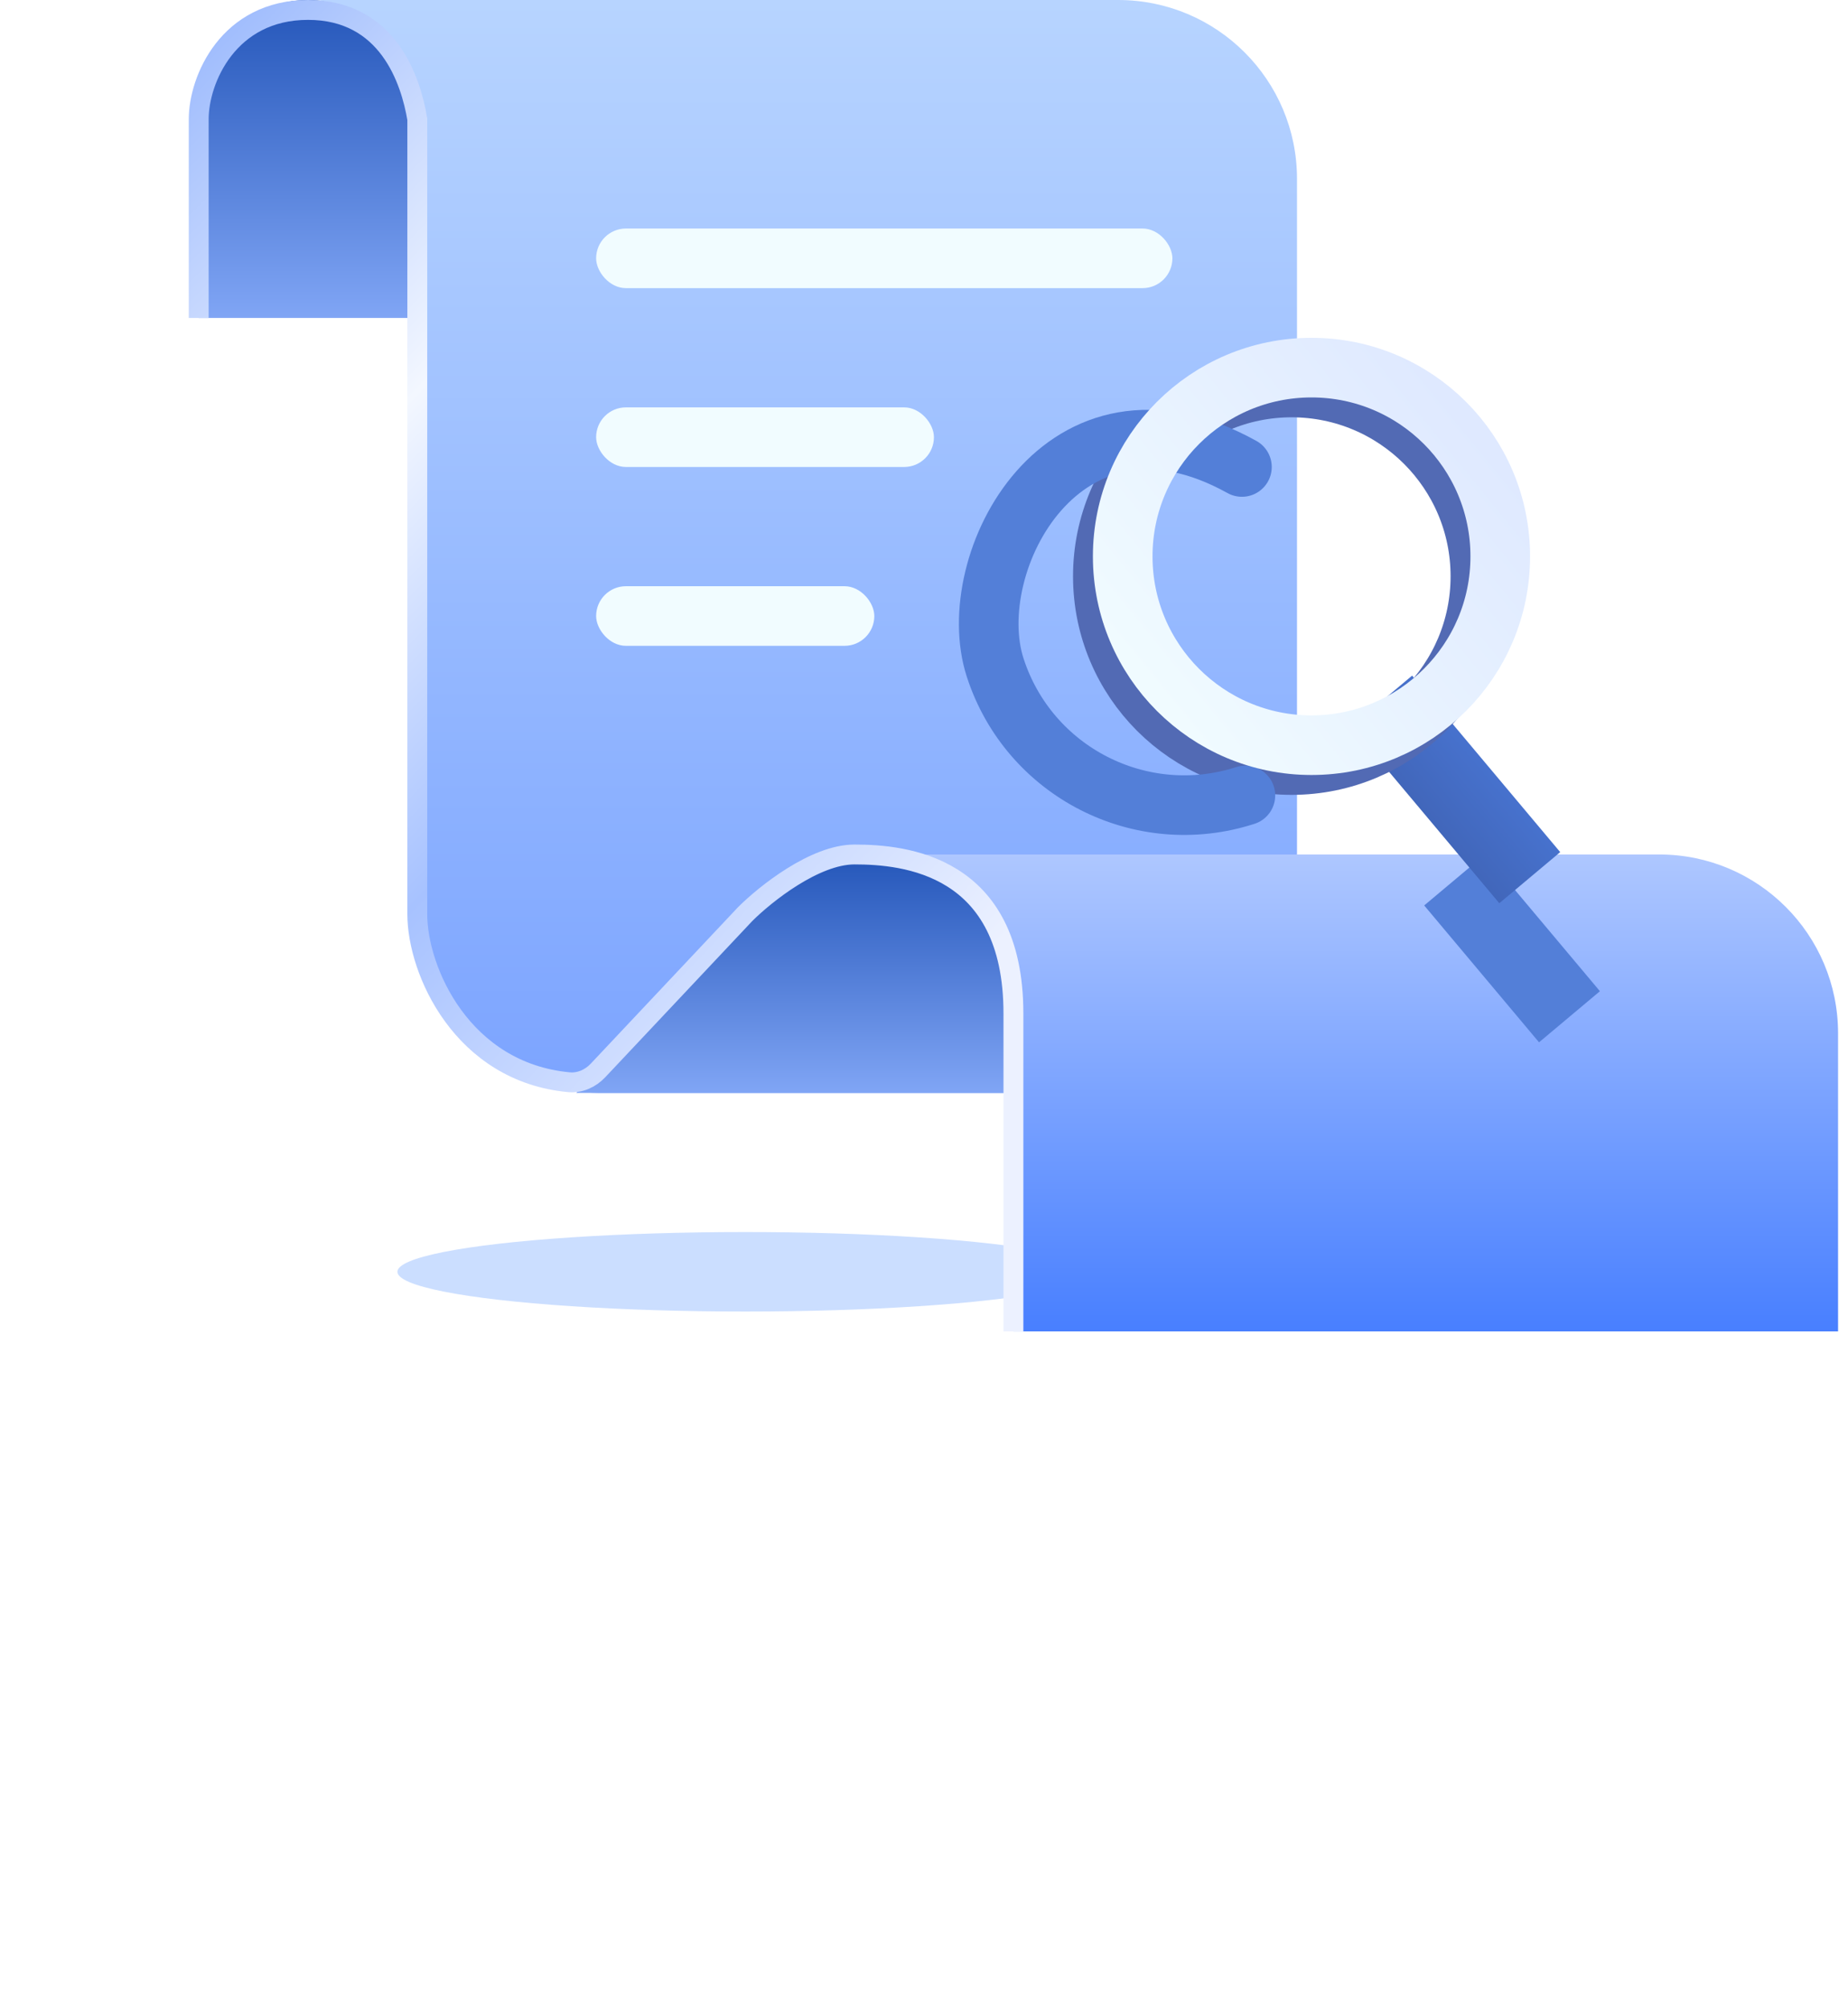 <svg width="93" height="101" viewBox="0 0 93 101" fill="none" xmlns="http://www.w3.org/2000/svg">
<g filter="url(#filter0_f_33222_339313)">
<ellipse rx="17.5" ry="2" transform="matrix(1 0 0 -1 37.5 64)" fill="#CBDEFF"/>
</g>
<path d="M10 5.5C10 2.462 12.462 0 15.5 0V0C18.538 0 21 2.462 21 5.5V16H10V5.5Z" fill="url(#paint0_linear_33222_339313)"/>
<path d="M16 0H56.271C61.242 0 65.271 4.029 65.271 9V55H30.271C25.301 55 21.271 50.971 21.271 46V6.365C21.271 3.253 19.058 0.58 16 0V0Z" fill="url(#paint1_linear_33222_339313)"/>
<path d="M37.729 45.477C39.176 43.899 41.219 43 43.361 43V43C47.58 43 51 46.42 51 50.639V55H29L37.729 45.477Z" fill="url(#paint2_linear_33222_339313)"/>
<path d="M44.5 43H83.5C88.471 43 92.5 47.029 92.5 52V67H51V50.577C51 46.793 48.239 43.575 44.5 43V43Z" fill="url(#paint3_linear_33222_339313)"/>
<path d="M10 16V6C10 4 11.5 0.5 15.5 0.5C19.5 0.5 20.667 4 21 6V46C21 48.852 23.259 53.962 28.635 54.461C29.184 54.511 29.714 54.272 30.092 53.871L37.5 46C38.5 45 41 43 43 43C45.5 43 51 43.5 51 51C51 57 51 64.167 51 67" stroke="url(#paint4_linear_33222_339313)"/>
<g filter="url(#filter1_d_33222_339313)">
<rect x="30" y="11" width="29" height="3" rx="1.5" fill="#F1FCFF"/>
</g>
<g filter="url(#filter2_d_33222_339313)">
<rect x="30" y="20" width="17" height="3" rx="1.5" fill="#F1FCFF"/>
</g>
<g filter="url(#filter3_d_33222_339313)">
<rect x="30" y="29" width="14" height="3" rx="1.5" fill="#F1FCFF"/>
</g>
<g filter="url(#filter4_f_33222_339313)">
<rect x="73.081" y="45.688" width="2" height="6.991" transform="rotate(-40 73.081 45.688)" stroke="#537FD8" stroke-width="2" stroke-linecap="round"/>
</g>
<rect x="68" y="36.571" width="4" height="11.594" transform="rotate(-40 68 36.571)" fill="url(#paint5_linear_33222_339313)"/>
<circle cx="65" cy="29" r="9.5" stroke="#526AB4" stroke-width="3"/>
<g filter="url(#filter5_f_33222_339313)">
<path d="M62.674 40.029C57.419 41.729 51.781 38.848 50.081 33.593C48.38 28.339 53.5 18.5 62.5 23.5" stroke="#537FD8" stroke-width="3" stroke-linecap="round"/>
</g>
<circle cx="66" cy="28" r="9.5" stroke="url(#paint6_linear_33222_339313)" stroke-width="3"/>
<defs>
<filter id="filter0_f_33222_339313" x="15" y="57" width="45" height="14" filterUnits="userSpaceOnUse" color-interpolation-filters="sRGB">
<feFlood flood-opacity="0" result="BackgroundImageFix"/>
<feBlend mode="normal" in="SourceGraphic" in2="BackgroundImageFix" result="shape"/>
<feGaussianBlur stdDeviation="2.5" result="effect1_foregroundBlur_33222_339313"/>
</filter>
<filter id="filter1_d_33222_339313" x="30" y="11" width="29" height="3.5" filterUnits="userSpaceOnUse" color-interpolation-filters="sRGB">
<feFlood flood-opacity="0" result="BackgroundImageFix"/>
<feColorMatrix in="SourceAlpha" type="matrix" values="0 0 0 0 0 0 0 0 0 0 0 0 0 0 0 0 0 0 127 0" result="hardAlpha"/>
<feOffset dy="0.5"/>
<feComposite in2="hardAlpha" operator="out"/>
<feColorMatrix type="matrix" values="0 0 0 0 0 0 0 0 0 0 0 0 0 0 0 0 0 0 0.15 0"/>
<feBlend mode="normal" in2="BackgroundImageFix" result="effect1_dropShadow_33222_339313"/>
<feBlend mode="normal" in="SourceGraphic" in2="effect1_dropShadow_33222_339313" result="shape"/>
</filter>
<filter id="filter2_d_33222_339313" x="30" y="20" width="17" height="3.5" filterUnits="userSpaceOnUse" color-interpolation-filters="sRGB">
<feFlood flood-opacity="0" result="BackgroundImageFix"/>
<feColorMatrix in="SourceAlpha" type="matrix" values="0 0 0 0 0 0 0 0 0 0 0 0 0 0 0 0 0 0 127 0" result="hardAlpha"/>
<feOffset dy="0.5"/>
<feComposite in2="hardAlpha" operator="out"/>
<feColorMatrix type="matrix" values="0 0 0 0 0 0 0 0 0 0 0 0 0 0 0 0 0 0 0.15 0"/>
<feBlend mode="normal" in2="BackgroundImageFix" result="effect1_dropShadow_33222_339313"/>
<feBlend mode="normal" in="SourceGraphic" in2="effect1_dropShadow_33222_339313" result="shape"/>
</filter>
<filter id="filter3_d_33222_339313" x="30" y="29" width="14" height="3.5" filterUnits="userSpaceOnUse" color-interpolation-filters="sRGB">
<feFlood flood-opacity="0" result="BackgroundImageFix"/>
<feColorMatrix in="SourceAlpha" type="matrix" values="0 0 0 0 0 0 0 0 0 0 0 0 0 0 0 0 0 0 127 0" result="hardAlpha"/>
<feOffset dy="0.5"/>
<feComposite in2="hardAlpha" operator="out"/>
<feColorMatrix type="matrix" values="0 0 0 0 0 0 0 0 0 0 0 0 0 0 0 0 0 0 0.15 0"/>
<feBlend mode="normal" in2="BackgroundImageFix" result="effect1_dropShadow_33222_339313"/>
<feBlend mode="normal" in="SourceGraphic" in2="effect1_dropShadow_33222_339313" result="shape"/>
</filter>
<filter id="filter4_f_33222_339313" x="64.672" y="35.994" width="22.844" height="23.459" filterUnits="userSpaceOnUse" color-interpolation-filters="sRGB">
<feFlood flood-opacity="0" result="BackgroundImageFix"/>
<feBlend mode="normal" in="SourceGraphic" in2="BackgroundImageFix" result="shape"/>
<feGaussianBlur stdDeviation="3.5" result="effect1_foregroundBlur_33222_339313"/>
</filter>
<filter id="filter5_f_33222_339313" x="41.256" y="13.623" width="29.918" height="35.395" filterUnits="userSpaceOnUse" color-interpolation-filters="sRGB">
<feFlood flood-opacity="0" result="BackgroundImageFix"/>
<feBlend mode="normal" in="SourceGraphic" in2="BackgroundImageFix" result="shape"/>
<feGaussianBlur stdDeviation="3.5" result="effect1_foregroundBlur_33222_339313"/>
</filter>
<linearGradient id="paint0_linear_33222_339313" x1="15.5" y1="0" x2="15.5" y2="16" gradientUnits="userSpaceOnUse">
<stop stop-color="#2456B9"/>
<stop offset="1" stop-color="#80A5F5"/>
</linearGradient>
<linearGradient id="paint1_linear_33222_339313" x1="40.018" y1="0" x2="40.018" y2="55" gradientUnits="userSpaceOnUse">
<stop stop-color="#B7D4FF"/>
<stop offset="1" stop-color="#7CA4FF"/>
</linearGradient>
<linearGradient id="paint2_linear_33222_339313" x1="40" y1="43" x2="40" y2="55" gradientUnits="userSpaceOnUse">
<stop stop-color="#2456B9"/>
<stop offset="1" stop-color="#80A5F5"/>
</linearGradient>
<linearGradient id="paint3_linear_33222_339313" x1="68.5" y1="43" x2="68.5" y2="67" gradientUnits="userSpaceOnUse">
<stop stop-color="#AEC7FF"/>
<stop offset="1" stop-color="#487FFF"/>
</linearGradient>
<linearGradient id="paint4_linear_33222_339313" x1="0.5" y1="-0.5" x2="69.5" y2="67" gradientUnits="userSpaceOnUse">
<stop stop-color="#7AA2FC"/>
<stop offset="0.298" stop-color="#F3F7FF"/>
<stop offset="0.484" stop-color="#A7C2FF"/>
<stop offset="0.716" stop-color="#ECF1FF"/>
</linearGradient>
<linearGradient id="paint5_linear_33222_339313" x1="74.243" y1="42.837" x2="66.465" y2="42.837" gradientUnits="userSpaceOnUse">
<stop stop-color="#4A78D8"/>
<stop offset="1" stop-color="#3F62B3"/>
</linearGradient>
<linearGradient id="paint6_linear_33222_339313" x1="57" y1="35.5" x2="76" y2="20" gradientUnits="userSpaceOnUse">
<stop stop-color="#F1FCFF"/>
<stop offset="1" stop-color="#DDE7FF"/>
</linearGradient>
</defs>
</svg>
